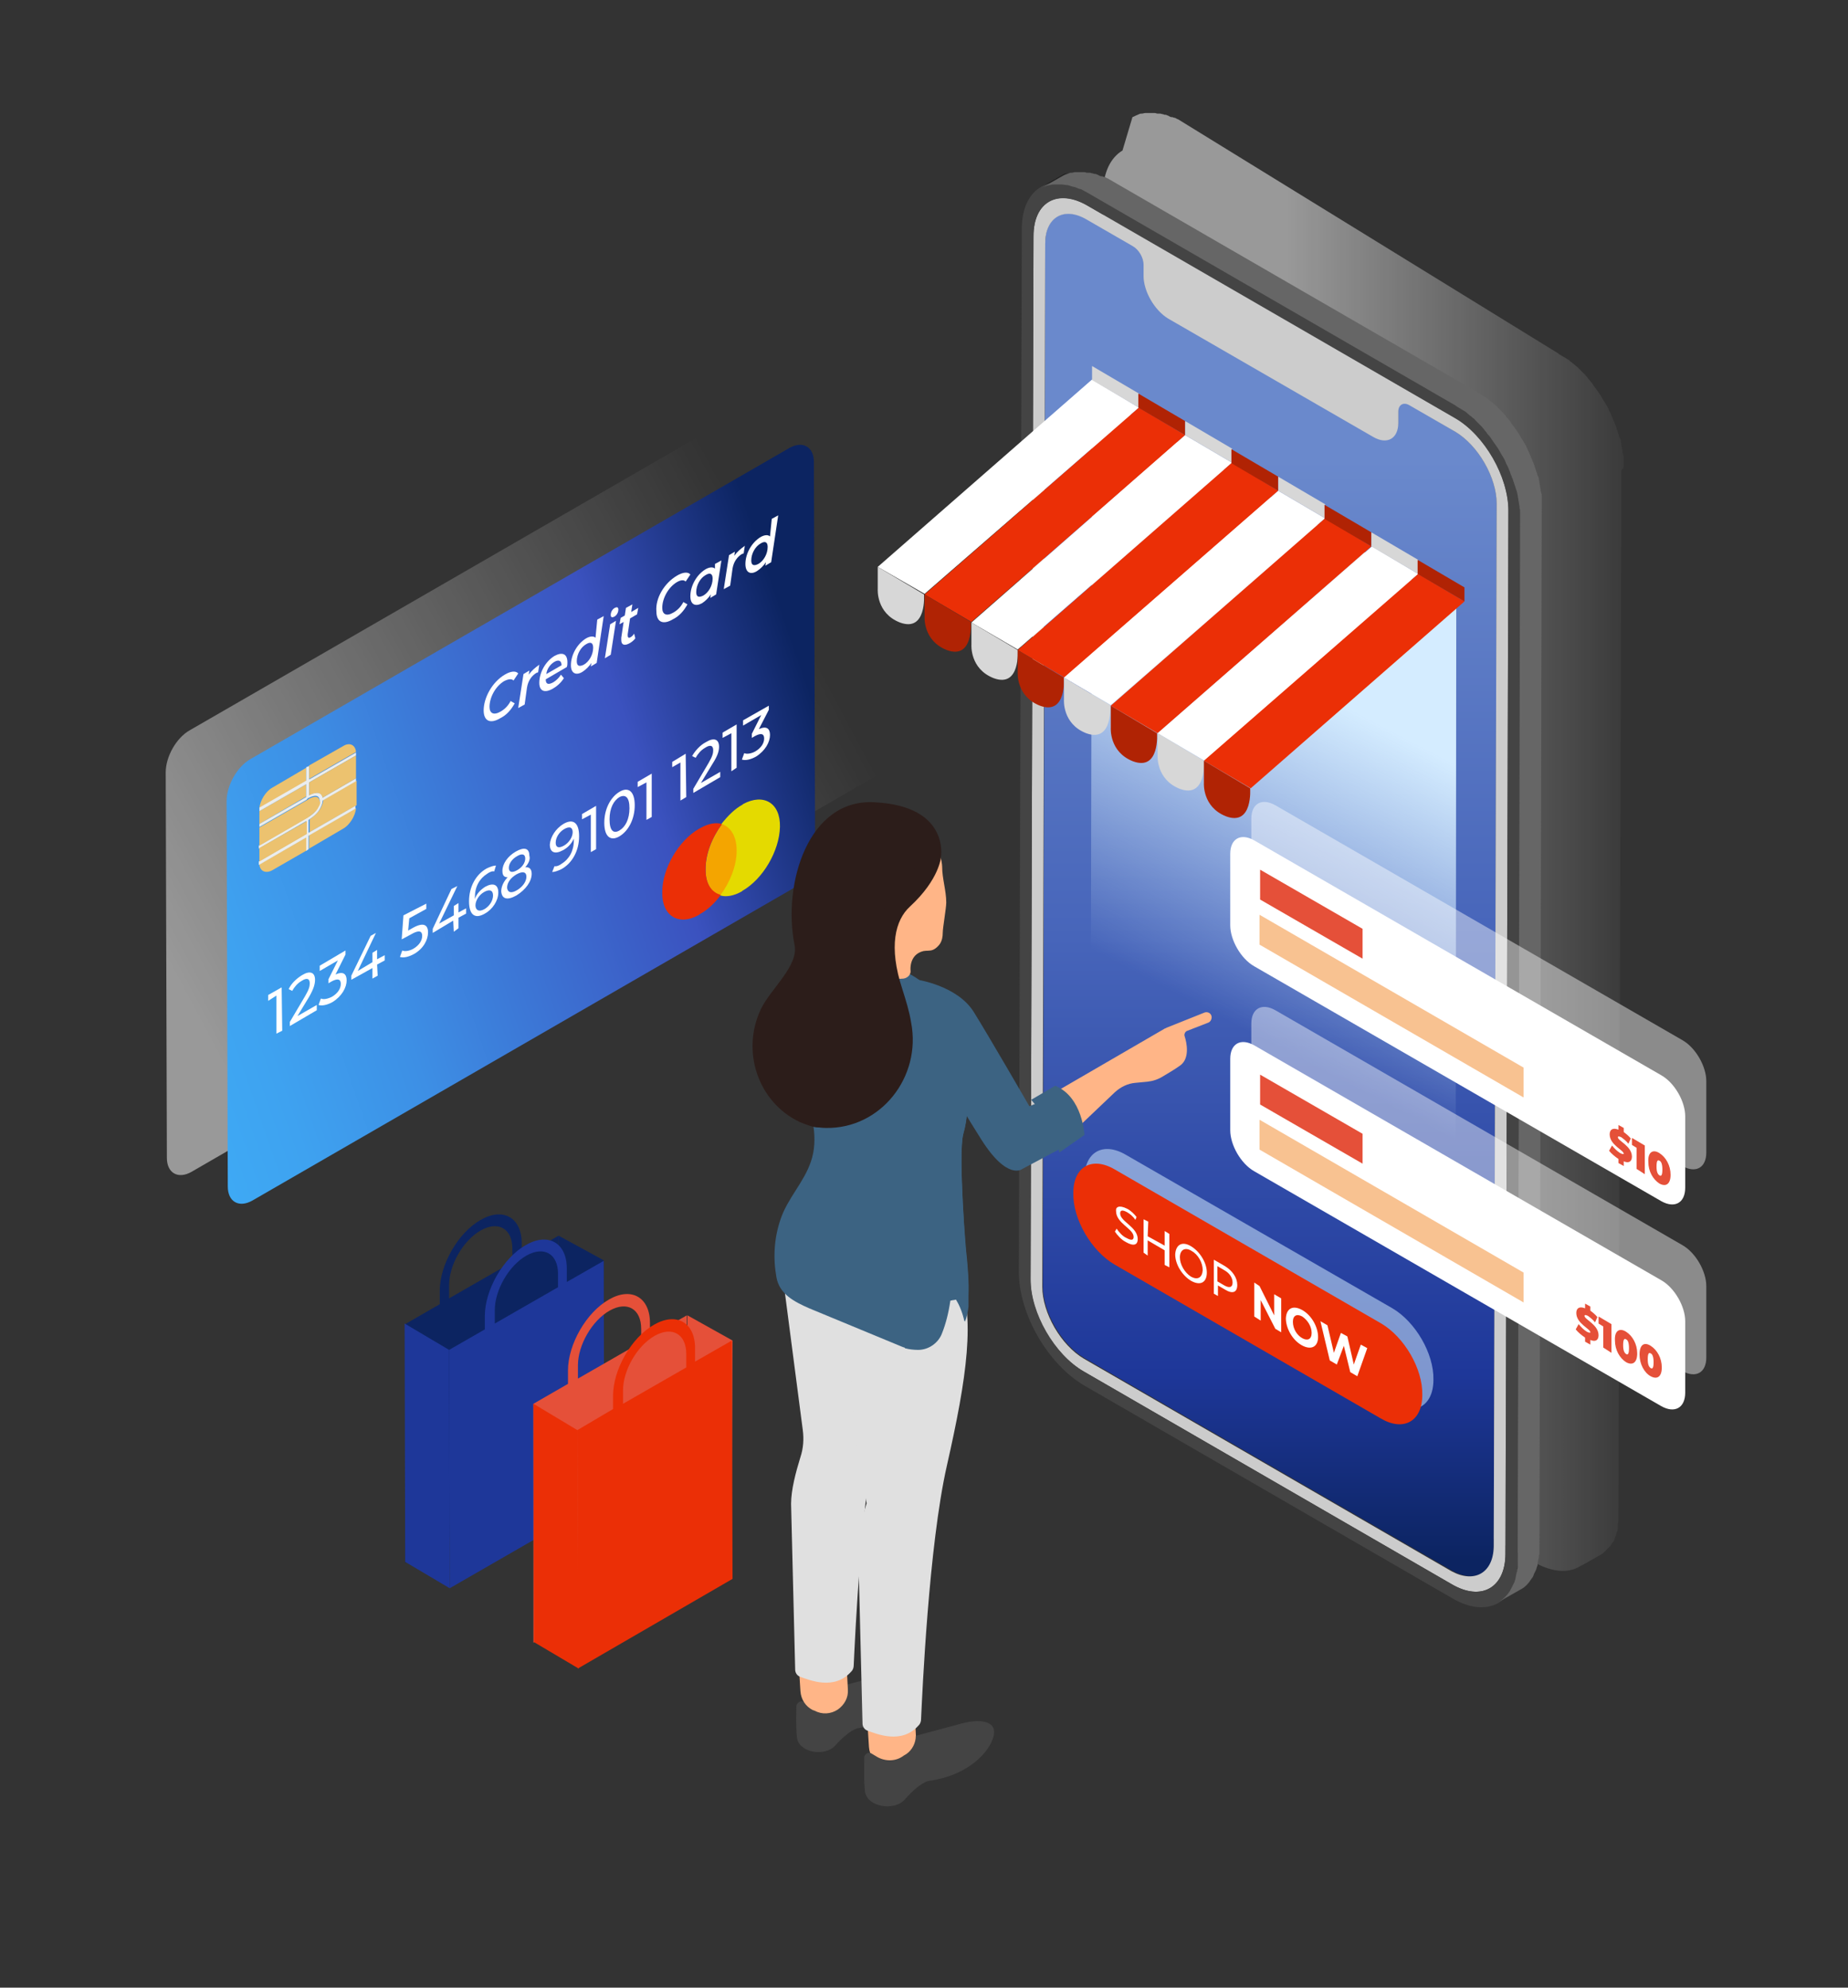 <?xml version="1.0" encoding="utf-8"?>
<!-- Generator: Adobe Illustrator 23.0.1, SVG Export Plug-In . SVG Version: 6.00 Build 0)  -->
<svg version="1.1" id="Calque_1" xmlns="http://www.w3.org/2000/svg" xmlns:xlink="http://www.w3.org/1999/xlink" x="0px" y="0px"
	 viewBox="0 0 315.6 339.4" style="enable-background:new 0 0 315.6 339.4;" xml:space="preserve">
<rect x="0" y="0" width="315.6" height="339.4" fill="#333333" stroke="none"/>
<style type="text/css">
	.st0{opacity:0.5;fill:url(#SVGID_1_);enable-background:new    ;}
	.st1{fill:url(#SVGID_2_);}
	.st2{fill:#FFFFFF;}
	.st3{fill:#F4A500;}
	.st4{fill:#ECC26F;}
	.st5{enable-background:new    ;}
	.st6{fill:#EBEDED;}
	.st7{fill:#EB2F06;}
	.st8{fill:#E4DA00;}
	.st9{fill:#0C2461;}
	.st10{fill:#1E3799;}
	.st11{fill:#E55039;}
	.st12{opacity:0.5;fill:url(#SVGID_3_);enable-background:new    ;}
	.st13{clip-path:url(#SVGID_5_);fill:#292929;}
	.st14{fill:#1B1B1B;}
	.st15{fill:url(#SVGID_6_);}
	.st16{fill:#CCCCCC;}
	.st17{fill:#444444;}
	.st18{fill:#666666;}
	.st19{fill:url(#SVGID_7_);}
	.st20{fill:#D7D7D7;}
	.st21{fill:#B02304;}
	.st22{opacity:0.43;}
	.st23{fill:#F8C291;}
	.st24{opacity:0.53;}
	.st25{fill:#D4ECFF;}
	.st26{fill:#FFB587;}
	.st27{fill:#E0E0E0;}
	.st28{fill:#3C6382;}
	.st29{fill:#2C1D1A;}
</style>
<g>
	<g>
		
			<linearGradient id="SVGID_1_" gradientUnits="userSpaceOnUse" x1="24.374" y1="48.138" x2="137.528" y2="-12.237" gradientTransform="matrix(1 0 0 1 0 116)">
			<stop  offset="2.448450e-02" style="stop-color:#FFFFFF"/>
			<stop  offset="0.981" style="stop-color:#FFFFFF;stop-opacity:0"/>
		</linearGradient>
		<path class="st0" d="M156.5,53.1L32.4,124.7c-2.3,1.3-4.1,4.5-4.1,7.2l0.2,65.8c0,2.6,1.9,3.7,4.2,2.4l123.8-71.6V53.1z"/>
		<g>
			
				<linearGradient id="SVGID_2_" gradientUnits="userSpaceOnUse" x1="-8.037" y1="58.204" x2="140.128" y2="7.19" gradientTransform="matrix(1 0 0 1 0 116)">
				<stop  offset="0" style="stop-color:#3EB2FA"/>
				<stop  offset="0.161" style="stop-color:#3EAEF7"/>
				<stop  offset="0.314" style="stop-color:#3EA2F0"/>
				<stop  offset="0.463" style="stop-color:#3D8FE5"/>
				<stop  offset="0.61" style="stop-color:#3C74D4"/>
				<stop  offset="0.799" style="stop-color:#3B52BF"/>
				<stop  offset="1" style="stop-color:#0C2461"/>
			</linearGradient>
			<path class="st1" d="M139,78.9c0-2.6-1.9-3.7-4.2-2.4l-92,53.1c-2.3,1.3-4.1,4.5-4.1,7.2l0.2,65.8c0,2.6,1.9,3.7,4.2,2.4l92-53.1
				c2.3-1.3,4.1-4.5,4.1-7.2L139,78.9z"/>
			<g>
				<g>
					<path class="st2" d="M102,105.8l1.1-0.6l-1.2,8l-1,0.6l0.1-0.6c-0.4,0.6-0.9,1.1-1.5,1.5c-1.1,0.7-2,0.3-2-1.1
						c0-1.8,1.1-3.7,2.6-4.6c0.7-0.4,1.3-0.4,1.6-0.1L102,105.8z M99.7,113.5c0.9-0.5,1.6-1.7,1.6-2.9c0-0.8-0.4-1.1-1.2-0.6
						c-0.9,0.5-1.6,1.7-1.6,2.9C98.5,113.7,98.9,113.9,99.7,113.5"/>
				</g>
				<g>
					<path class="st2" d="M96.2,140.7c1.7-1,2.7-0.2,2.7,2.1c0,2.5-1.2,4.6-3,5.6c-0.6,0.3-1.2,0.5-1.6,0.5l0.4-1
						c0.3,0.1,0.8-0.1,1.2-0.4c1.3-0.8,2.1-2.2,2.1-4v-0.3c-0.4,0.9-1.1,1.6-1.9,2c-1.3,0.7-2.2,0.4-2.2-1
						C94,142.9,94.9,141.5,96.2,140.7z M96.3,144.4c0.9-0.5,1.5-1.5,1.5-2.3s-0.5-1.1-1.5-0.5c-0.8,0.5-1.4,1.4-1.4,2.3
						C94.9,144.7,95.4,144.9,96.3,144.4"/>
				</g>
				<g>
					<polygon class="st2" points="101.8,137.6 101.8,145 100.9,145.5 100.9,139.1 99.4,139.9 99.4,139 					"/>
				</g>
				<g>
					<polygon class="st2" points="125.8,123.7 125.8,131.1 124.9,131.7 124.9,125.2 123.4,126 123.4,125.1 					"/>
				</g>
				<g>
					<path class="st2" d="M131.3,120.5v0.7l-1.7,3.3c1.3-0.6,1.9-0.1,1.9,1c0,1.2-0.8,2.7-2.4,3.7c-0.9,0.5-1.8,0.7-2.4,0.5l0.4-1.1
						c0.4,0.2,1.2,0.1,1.9-0.3c1-0.6,1.5-1.4,1.5-2.2s-0.5-1-1.6-0.4l-0.5,0.3v-0.7l1.6-3.2l-3.1,1.8V123L131.3,120.5z"/>
				</g>
				<g>
					<path class="st3" d="M123.3,140.7c1.6,0.4,2.6,2,2.6,4.5v0.1c0,2.5-1.1,5.3-2.8,7.6c-1.6-0.4-2.6-2-2.6-4.3c0-0.1,0-0.2,0-0.2
						C120.5,145.8,121.6,143,123.3,140.7z"/>
				</g>
				<g>
					<path class="st4" d="M52.3,131.1v2.3l-8,4.6c0.1-1.3,1.1-2.9,2.2-3.5L52.3,131.1z"/>
				</g>
				<g>
					<path class="st2" d="M86.2,115.2c1-0.6,1.9-0.7,2.3-0.2l-0.8,1.2c-0.3-0.3-0.8-0.3-1.6,0.1c-1.5,0.9-2.5,2.8-2.5,4.4
						c0,1.1,0.7,1.5,1.9,0.8c0.7-0.4,1.3-1,1.7-1.8l0.7,0.4c-0.6,1.1-1.4,2-2.4,2.5c-1.8,1.1-2.9,0.5-2.9-1.3
						C82.6,119.2,84,116.5,86.2,115.2z"/>
				</g>
				<g>
					<path class="st2" d="M92.1,113.5l-0.2,1.3c-0.1,0-0.2,0.1-0.3,0.1c-0.8,0.5-1.4,1.3-1.6,2.5l-0.4,2.9l-1.1,0.6l0.9-5.8l1-0.6
						l-0.1,0.7C90.8,114.5,91.4,114,92.1,113.5z"/>
				</g>
				<g>
					<path class="st2" d="M96.9,113.1c0,0.3,0,0.5-0.1,0.8l-3.6,2.1c0,0.8,0.4,1,1.3,0.5c0.5-0.3,1-0.8,1.3-1.3l0.5,0.6
						c-0.5,0.8-1.2,1.4-1.9,1.8c-1.4,0.8-2.3,0.4-2.3-1c0-1.8,1.1-3.7,2.6-4.6C96,111.3,96.9,111.6,96.9,113.1z M93.3,115.1l2.6-1.5
						c0-0.8-0.5-1-1.2-0.6S93.4,114.2,93.3,115.1"/>
				</g>
				<g>
					<path class="st2" d="M105,103.8c0.4-0.2,0.6-0.1,0.6,0.3c0,0.5-0.3,1-0.7,1.2c-0.4,0.2-0.6,0.1-0.6-0.3
						C104.3,104.5,104.6,104,105,103.8z"/>
				</g>
				<g>
					<polygon class="st2" points="103.3,112.4 104.2,106.6 105.2,106 104.3,111.8 					"/>
				</g>
				<g>
					<path class="st2" d="M108,103.2l-0.2,1.3l1.2-0.7l-0.2,1.1l-1.2,0.7l-0.4,2.7c0,0.1,0,0.2,0,0.2c0,0.4,0.2,0.5,0.5,0.3
						c0.2-0.1,0.4-0.3,0.6-0.6l0.2,0.8c-0.3,0.4-0.7,0.7-1.1,0.9c-0.8,0.4-1.3,0.2-1.3-0.6c0-0.1,0-0.3,0-0.4l0.4-2.7l-0.7,0.4
						l0.2-1.1l0.7-0.4l0.2-1.3L108,103.2z"/>
				</g>
				<g>
					<path class="st2" d="M115.6,98.3c1-0.6,1.9-0.7,2.3-0.2l-0.8,1.2c-0.3-0.3-0.8-0.3-1.5,0.1c-1.5,0.9-2.5,2.8-2.5,4.4
						c0,1.1,0.7,1.5,1.9,0.8c0.7-0.4,1.3-1,1.7-1.8l0.7,0.4c-0.6,1.1-1.4,2-2.4,2.5c-1.8,1.1-2.9,0.5-2.9-1.3
						C111.9,102.2,113.4,99.6,115.6,98.3z"/>
				</g>
				<g>
					<path class="st2" d="M122.1,96.3l1.1-0.6l-0.9,5.8l-1,0.6l0.1-0.6c-0.4,0.6-0.9,1.1-1.5,1.5c-1.1,0.6-2,0.3-2-1.2
						c0-1.8,1.1-3.7,2.6-4.6c0.7-0.4,1.3-0.4,1.6-0.1L122.1,96.3z M120.1,101.7c0.9-0.5,1.6-1.7,1.6-2.9c0-0.8-0.4-1.1-1.2-0.6
						c-0.9,0.5-1.6,1.7-1.6,2.9C118.9,101.9,119.3,102.1,120.1,101.7"/>
				</g>
				<g>
					<path class="st2" d="M131.8,88.6l1.1-0.6l-1.2,8l-1,0.6l0.1-0.6c-0.4,0.6-0.9,1.1-1.5,1.5c-1.1,0.7-2,0.3-2-1.2
						c0-1.8,1.1-3.7,2.6-4.6c0.7-0.4,1.3-0.4,1.6-0.1L131.8,88.6z M129.5,96.3c0.9-0.5,1.6-1.7,1.6-2.9c0-0.8-0.4-1.1-1.2-0.6
						c-0.9,0.5-1.6,1.7-1.6,2.9C128.3,96.5,128.7,96.7,129.5,96.3"/>
				</g>
				<g class="st5">
					<g>
						<path class="st2" d="M82.9,151.4c1.3-0.7,2.2-0.4,2.2,1s-1,2.9-2.3,3.6c-1.7,1-2.7,0.2-2.7-2.1c0-2.5,1.2-4.6,3-5.6
							c0.6-0.3,1.2-0.5,1.6-0.5l-0.3,1c-0.3-0.1-0.8,0.1-1.2,0.4c-1.3,0.8-2.1,2.2-2.1,4c0,0.1,0,0.2,0,0.3
							C81.4,152.6,82.1,151.9,82.9,151.4z M82.8,155.2c0.8-0.5,1.4-1.4,1.4-2.3c0-0.9-0.6-1.1-1.5-0.6s-1.5,1.5-1.5,2.3
							S81.8,155.8,82.8,155.2"/>
					</g>
					<g>
						<path class="st4" d="M52.8,144.9v-2.3l8-4.6c-0.1,1.3-1.1,2.9-2.2,3.5L52.8,144.9z"/>
					</g>
					<g>
						<path class="st4" d="M54.8,137.9c0.3-0.6,0.4-1,0.4-1.3l5.7-3.3v4.2l-8,4.6v-2.2C53.7,139.3,54.4,138.7,54.8,137.9z"/>
					</g>
					<g>
						<path class="st4" d="M44.3,147.6l8.1-4.7v2.3l-5.9,3.4C45.4,149.2,44.4,148.8,44.3,147.6z"/>
					</g>
					<g>
						<polygon class="st4" points="52.3,133.9 52.3,136 44.3,140.7 44.3,138.5 						"/>
					</g>
					<g>
						<path class="st6" d="M52.8,130.8v2.3l8-4.6v0.5l-8,4.6v2.2c0.8-0.5,2.1-0.8,2.3,0.4l5.7-3.3v0.5l-5.7,3.3
							c0,0.3-0.1,0.7-0.4,1.3c-0.4,0.8-1.1,1.4-2,2v2.2l8-4.6v0.5l-8,4.6v2.3l-0.4,0.3V143l-8.1,4.7v-0.3v-0.3l8.1-4.7v-2.2
							l-8.1,4.7v-0.5l8.3-4.8c0.9-0.5,1.5-1.1,1.8-1.8c0.3-0.6,0.3-1.1,0.3-1.1c-0.1-1.4-1.6-0.6-2-0.4c-0.1,0-0.1,0.1-0.1,0.1
							l-0.2,0.2l-8,4.6v-0.5l8-4.6v-2.2l-8,4.6v-0.3v-0.3l8-4.6V131L52.8,130.8z"/>
					</g>
					<g>
						<path class="st2" d="M89.7,148.1c0.7-0.1,1.1,0.3,1.1,1.1c0,1.3-1,2.7-2.6,3.7c-1.6,0.9-2.5,0.6-2.6-0.7
							c0-0.8,0.4-1.7,1.1-2.4c-0.6,0-0.9-0.3-0.9-1.1c0-1.2,0.9-2.5,2.3-3.3c1.4-0.8,2.3-0.6,2.3,0.7
							C90.6,146.7,90.3,147.4,89.7,148.1z M88.3,152c1-0.6,1.6-1.5,1.6-2.3s-0.6-1-1.7-0.4c-1,0.6-1.6,1.4-1.6,2.3
							C86.7,152.4,87.3,152.6,88.3,152 M88.3,146.2c-0.9,0.5-1.4,1.3-1.4,2s0.5,0.9,1.4,0.4s1.4-1.3,1.4-2
							C89.7,145.8,89.1,145.7,88.3,146.2"/>
					</g>
					<g>
						<path class="st4" d="M52.8,133.6l8-4.6v3.9l-5.7,3.3c-0.3-1.2-1.5-0.8-2.3-0.4V133.6z"/>
					</g>
					<g>
						<path class="st4" d="M58.6,127.4c1.1-0.7,2.1-0.2,2.2,1l-8,4.6v-2.3L58.6,127.4z"/>
					</g>
					<g>
						<polygon class="st4" points="52.4,140.2 52.4,142.4 44.3,147.1 44.3,144.8 						"/>
					</g>
					<g>
						<path class="st4" d="M54.4,137.8c-0.3,0.7-1,1.2-1.8,1.8l-8.3,4.8v-3.1l8-4.6l0.2-0.1c0,0,0.1,0,0.1-0.1c0.5-0.3,1.9-1,2,0.4
							C54.7,136.7,54.8,137.2,54.4,137.8z"/>
					</g>
				</g>
				<g>
					<polygon class="st2" points="48.1,168.6 48.2,176 47.2,176.5 47.2,170 45.8,170.9 45.8,169.9 					"/>
				</g>
				<g>
					<path class="st2" d="M51.6,166.5c1.3-0.8,2.2-0.5,2.2,0.8c0,0.7-0.2,1.5-1,2.9l-2,3.3l3.3-1.9v0.9l-4.6,2.7v-0.7l2.6-4.4
						c0.7-1.2,0.8-1.7,0.8-2.2c0-0.8-0.5-1-1.4-0.4c-0.7,0.4-1.2,1-1.6,1.7l-0.6-0.3C49.7,168,50.6,167.1,51.6,166.5z"/>
				</g>
				<g>
					<path class="st2" d="M59,162.3v0.7l-1.7,3.4c1.3-0.6,1.9-0.1,1.9,1c0,1.2-0.8,2.7-2.4,3.7c-0.9,0.5-1.8,0.7-2.4,0.5l0.4-1.1
						c0.4,0.2,1.1,0.1,1.9-0.3c1-0.6,1.5-1.4,1.5-2.2s-0.5-1-1.6-0.4l-0.5,0.3v-0.7l1.6-3.2l-3.1,1.8v-0.9L59,162.3z"/>
				</g>
				<g>
					<polygon class="st2" points="64.2,159.3 61.1,165.8 63.6,164.3 63.6,162.7 64.4,162.2 64.4,163.8 65.7,163.1 65.7,164 
						64.4,164.7 64.5,166.6 63.6,167.1 63.6,165.3 60,167.3 60,166.6 63.3,159.8 					"/>
				</g>
				<g>
					<path class="st2" d="M72.8,154.3v0.9l-2.9,1.6l-0.2,2.1l0.7-0.4c1.9-1.1,2.7-0.6,2.7,0.7s-0.8,2.8-2.4,3.7
						c-0.9,0.5-1.8,0.7-2.4,0.5l0.4-1.1c0.4,0.2,1.2,0.1,1.9-0.3c1-0.6,1.5-1.4,1.5-2.2s-0.5-1.1-2-0.2l-1.5,0.8l0.3-4.1L72.8,154.3
						z"/>
				</g>
				<g>
					<polygon class="st2" points="78.1,151.3 75,157.7 77.5,156.3 77.5,154.7 78.3,154.2 78.3,155.8 79.6,155.1 79.6,156 
						78.3,156.7 78.3,158.5 77.5,159.1 77.4,157.2 73.9,159.3 73.9,158.6 77.1,151.8 					"/>
				</g>
				<g>
					<path class="st2" d="M105.8,135.2c1.5-0.9,2.6-0.1,2.6,2.3c0,2.4-1.1,4.4-2.6,5.3c-1.5,0.9-2.6,0.1-2.6-2.3
						C103.2,138.1,104.3,136.1,105.8,135.2z M105.8,141.8c1-0.6,1.7-1.9,1.7-3.8c0-1.9-0.7-2.4-1.7-1.9c-1,0.6-1.7,1.9-1.7,3.8
						C104.1,141.9,104.8,142.4,105.8,141.8"/>
				</g>
				<g>
					<polygon class="st2" points="111.3,132.1 111.3,139.5 110.4,140 110.4,133.6 108.9,134.4 108.9,133.5 					"/>
				</g>
				<g>
					<polygon class="st2" points="117.1,128.7 117.2,136.1 116.2,136.7 116.2,130.2 114.8,131 114.8,130.1 					"/>
				</g>
				<g>
					<path class="st7" d="M119.4,141.5c0.1,0,0.1-0.1,0.2-0.1c1.4-0.8,2.7-1,3.7-0.7c-1.7,2.3-2.8,5-2.8,7.6c0,0.1,0,0.2,0,0.2
						c0,2.4,1,3.9,2.6,4.3c-1,1.4-2.3,2.6-3.6,3.3l-0.1,0.1c-3.5,2-6.4,0.2-6.3-3.9C113.1,148.3,115.9,143.5,119.4,141.5z"/>
				</g>
				<g>
					<path class="st8" d="M126.8,137.4l0.1-0.1c3.5-1.9,6.4-0.2,6.3,3.9c-0.1,4.1-2.9,8.9-6.4,10.9l-0.1,0.1c-1.4,0.8-2.7,1-3.7,0.7
						c1.7-2.3,2.8-5.1,2.8-7.6v-0.1c0-2.4-1-4-2.6-4.5C124.3,139.3,125.5,138.1,126.8,137.4z"/>
				</g>
				<g>
					<path class="st2" d="M120.6,126.7c1.3-0.8,2.2-0.5,2.2,0.8c0,0.7-0.2,1.5-1.1,2.9l-2,3.3l3.3-1.9v0.9l-4.6,2.7v-0.7l2.6-4.4
						c0.7-1.2,0.8-1.7,0.8-2.2c0-0.8-0.5-1-1.4-0.4c-0.7,0.4-1.2,1-1.6,1.7l-0.6-0.3C118.7,128.2,119.6,127.2,120.6,126.7z"/>
				</g>
				<g>
					<path class="st2" d="M127.2,93.2l-0.2,1.3c-0.1,0-0.2,0.1-0.3,0.1c-0.8,0.5-1.4,1.3-1.6,2.5l-0.4,2.9l-1.1,0.6l0.9-5.8l1-0.6
						l-0.1,0.7C125.9,94.2,126.5,93.7,127.2,93.2z"/>
				</g>
			</g>
		</g>
	</g>
	<g>
		<g>
			<path class="st9" d="M69.5,266.7l26-15L95.4,211l-6.3,3.6v-2.3c0-4.4-3.2-6.2-7-4c-3.9,2.2-7,7.7-7,12.1v2.3l-5.9,3.4v40.8
				C69.5,266.6,69.5,266.7,69.5,266.7z M76.7,219.4c0-3.4,2.4-7.6,5.4-9.3s5.4-0.3,5.4,3.1v2.3l-10.8,6.2V219.4z"/>
			<g>
				<g>
					<polygon class="st10" points="69.1,226 69.2,266.7 76.8,271.2 76.7,230.5 					"/>
				</g>
			</g>
			<g>
				<g>
					<polygon class="st9" points="95.4,211 95.3,251.7 103,256 103.1,215.2 					"/>
				</g>
			</g>
			<path class="st10" d="M76.7,230.5l0.1,40.7l26.4-15.2l-0.1-40.7l-6.3,3.6v-2.3c0-4.4-3.2-6.2-7-4c-3.9,2.2-7,7.7-7,12.1v2.3
				L76.7,230.5z M84.5,223.7c0-3.4,2.4-7.6,5.4-9.3s5.4-0.3,5.4,3.1v2.3L84.5,226V223.7z"/>
		</g>
		<g>
			<path class="st11" d="M91.4,280.3l26-15l-0.1-40.7l-6.3,3.6v-2.3c0-4.4-3.2-6.2-7-4c-3.9,2.2-7,7.7-7,12.1v2.3l-5.9,3.4v40.8
				C91.4,280.3,91.4,280.3,91.4,280.3z M98.7,233.1c0-3.4,2.4-7.6,5.4-9.3s5.4-0.3,5.4,3.1v2.3l-10.8,6.2V233.1z"/>
			<g>
				<g>
					<polygon class="st7" points="91.1,239.7 91.2,280.4 98.8,284.9 98.6,244.2 					"/>
				</g>
			</g>
			<g>
				<g>
					<polygon class="st11" points="117.4,224.6 117.2,265.4 124.9,269.7 125.1,228.9 					"/>
				</g>
			</g>
			<path class="st7" d="M98.6,244.2l0.1,40.7l26.4-15.3l-0.1-40.7l-6.3,3.6v-2.3c0-4.4-3.2-6.2-7-4c-3.9,2.2-7,7.7-7,12.1v2.3
				L98.6,244.2z M106.4,237.4c0-3.4,2.4-7.6,5.4-9.3s5.4-0.3,5.4,3.1v2.3l-10.8,6.2V237.4z"/>
		</g>
	</g>
	<g>
		
			<linearGradient id="SVGID_3_" gradientUnits="userSpaceOnUse" x1="217.945" y1="27.836" x2="283.239" y2="27.836" gradientTransform="matrix(1 0 0 1 0 116)">
			<stop  offset="2.448450e-02" style="stop-color:#FFFFFF"/>
			<stop  offset="0.981" style="stop-color:#FFFFFF;stop-opacity:0"/>
		</linearGradient>
		<path class="st12" d="M277.3,79.7L277.3,79.7c0-0.2,0-0.4,0-0.5c0-0.2,0-0.4,0-0.5c0-0.2,0-0.4,0-0.5c0-0.2,0-0.4-0.1-0.5
			c0-0.2-0.1-0.4-0.1-0.6s-0.1-0.4-0.1-0.6s-0.1-0.4-0.1-0.6s-0.1-0.4-0.1-0.6s-0.1-0.4-0.2-0.6c-0.1-0.2-0.1-0.4-0.2-0.6
			s-0.1-0.4-0.2-0.6c-0.1-0.2-0.1-0.4-0.2-0.6s-0.1-0.4-0.2-0.5c-0.1-0.2-0.1-0.4-0.2-0.5c-0.1-0.2-0.2-0.4-0.2-0.5
			c-0.1-0.2-0.2-0.4-0.2-0.5c-0.1-0.2-0.2-0.4-0.3-0.6s-0.2-0.4-0.3-0.7c-0.2-0.3-0.4-0.7-0.6-1c-0.3-0.4-0.5-0.9-0.8-1.3
			c-0.2-0.3-0.5-0.7-0.7-1c-0.2-0.2-0.3-0.4-0.5-0.7c-0.1-0.2-0.3-0.4-0.4-0.5c-0.1-0.2-0.3-0.3-0.4-0.5s-0.3-0.3-0.4-0.5
			c-0.2-0.2-0.3-0.3-0.5-0.5c-0.2-0.2-0.3-0.3-0.5-0.5c-0.2-0.2-0.3-0.3-0.5-0.5c-0.2-0.1-0.3-0.3-0.5-0.4c-0.2-0.1-0.3-0.3-0.5-0.4
			c-0.2-0.1-0.3-0.3-0.5-0.4c-0.2-0.1-0.3-0.2-0.5-0.3c-0.2-0.1-0.3-0.2-0.5-0.3c-0.2-0.1-0.3-0.2-0.5-0.3c0,0-0.1,0-0.1-0.1
			l-64.8-39.9c-0.1-0.1-0.2-0.1-0.4-0.2s-0.3-0.2-0.5-0.2c-0.1,0-0.2-0.1-0.3-0.1c0,0,0,0-0.1,0H200c-0.2-0.1-0.3-0.1-0.4-0.2
			c-0.2-0.1-0.3-0.1-0.5-0.2H199c0,0,0,0-0.1,0s-0.2-0.1-0.3-0.1c-0.2,0-0.3-0.1-0.5-0.1c-0.1,0-0.1,0-0.2,0h-0.1h-0.1
			c-0.2,0-0.3-0.1-0.5-0.1l0,0l0,0l0,0c-0.1,0-0.2,0-0.3,0h-0.1h-0.1c-0.2,0-0.4,0-0.5,0s-0.2,0-0.2,0c-0.1,0-0.1,0-0.2,0
			c-0.1,0-0.1,0-0.2,0c-0.2,0-0.4,0.1-0.6,0.1l0,0h-0.1c-0.2,0-0.4,0.1-0.6,0.2c-0.3,0.1-0.6,0.3-0.9,0.4l-1.7,5.7l0,0
			c-2,1.2-3.3,3.7-3.3,7.2L187.9,211c0,7.1,5,15.8,11.2,19.4l62.8,36.3c3.3,1.9,6.3,2,8.3,0.5c-0.1,0.1-0.2,0.2-0.4,0.3l3.7-2.1
			c0.2-0.1,0.4-0.3,0.6-0.5c0.1,0,0.1-0.1,0.2-0.2s0.3-0.3,0.4-0.4s0.1-0.1,0.2-0.2c0.2-0.2,0.3-0.4,0.4-0.6c0,0,0-0.1,0.1-0.1l0,0
			c0.2-0.2,0.3-0.5,0.4-0.8l0,0v-0.1c0.1-0.2,0.2-0.3,0.2-0.5c0-0.1,0.1-0.2,0.1-0.3c0-0.1,0-0.1,0.1-0.2c0-0.1,0-0.1,0-0.1
			c0.1-0.2,0.1-0.4,0.1-0.6c0-0.1,0-0.1,0-0.2v-0.1c0-0.1,0-0.1,0-0.2c0-0.2,0.1-0.4,0.1-0.5s0-0.2,0-0.3v-0.1v-0.1
			c0-0.2,0-0.3,0-0.5c0-0.1,0-0.4,0-0.5l0,0l0,0l0,0l0.5-178l0,0C277.3,79.9,277.3,79.8,277.3,79.7L277.3,79.7z M264.6,265.1
			C264.6,265.1,264.7,265.1,264.6,265.1L264.6,265.1C264.7,265.1,264.6,265.1,264.6,265.1z M267,262.2L267,262.2L267,262.2
			L267,262.2z M267,265.2L267,265.2L267,265.2L267,265.2z M268.6,260.1c0,0,0,0.1-0.1,0.1C268.6,260.2,268.6,260.2,268.6,260.1
			L268.6,260.1z"/>
		<g>
			<g>
				<g class="st5">
					<g class="st5">
						<g>
							<g>
								<defs>
									<path id="SVGID_4_" d="M259.5,271.5l-3.7,2.1c2-1.2,3.3-3.7,3.3-7.2l3.7-2.1C262.8,267.9,261.6,270.4,259.5,271.5z"/>
								</defs>
								<clipPath id="SVGID_5_">
									<use xlink:href="#SVGID_4_"  style="overflow:visible;"/>
								</clipPath>
								<path class="st13" d="M259.2,266.5l3.7-2.1l0,0L259.2,266.5L259.2,266.5"/>
							</g>
						</g>
					</g>
					<path class="st14" d="M177.7,32l3.7-2.1c0.3-0.2,0.6-0.3,0.9-0.4l-3.7,2.1C178.3,31.7,178,31.8,177.7,32"/>
					<g>
						
							<linearGradient id="SVGID_6_" gradientUnits="userSpaceOnUse" x1="216.884" y1="-37.697" x2="216.884" y2="158.97" gradientTransform="matrix(1 0 0 1 0 116)">
							<stop  offset="0" style="stop-color:#6A89CC"/>
							<stop  offset="0.416" style="stop-color:#4765BA"/>
							<stop  offset="0.795" style="stop-color:#1E3799"/>
							<stop  offset="0.957" style="stop-color:#0C2461"/>
						</linearGradient>
						<path class="st15" d="M248.5,73.7c3.9,2.3,7.1,7.8,7.1,12.3l-0.5,178.1c0,4.5-3.2,6.3-7.1,4.1l-62.8-36.3
							c-3.9-2.3-7.1-7.8-7.1-12.3l0.4-178.1c0-4.5,3.2-6.3,7.1-4.1l7.8,4.5c1,0.6,1.9,2,1.9,3.2V47c0,2.7,1.9,6,4.2,7.3l35,20.2
							c2.3,1.4,4.2,0.3,4.3-2.4v-1.9c0-1.2,0.8-1.7,1.9-1.1L248.5,73.7z"/>
					</g>
					<g>
						<path class="st16" d="M248.5,71.4c5.1,2.9,9.1,10,9.1,15.8l-0.5,178.1c0,5.8-4.1,8.2-9.2,5.2l-62.8-36.3
							c-5.1-2.9-9.2-10-9.1-15.8l0.5-178.1c0-5.8,4.1-8.2,9.2-5.2L248.5,71.4z M255.1,264.1L255.6,86c0-4.5-3.2-10-7.1-12.3
							l-7.8-4.5c-1-0.6-1.9-0.1-1.9,1.1v1.9c0,2.7-1.9,3.8-4.3,2.4l-35-20.2c-2.3-1.4-4.2-4.6-4.2-7.3v-1.9c0-1.2-0.8-2.6-1.9-3.2
							l-7.8-4.5c-3.9-2.3-7.1-0.4-7.1,4.1L178,219.7c0,4.5,3.2,10,7.1,12.3l62.8,36.3C251.8,270.4,255,268.6,255.1,264.1"/>
					</g>
					<g>
						<path class="st17" d="M248.5,69c6.2,3.6,11.2,12.2,11.2,19.4l-0.5,178.1c0,7.1-5.1,10-11.2,6.4l-62.8-36.3
							C179,233,174,224.4,174,217.2l0.5-178.1c0-7.1,5.1-10,11.2-6.4L248.5,69z M257.1,265.3l0.5-178.1c0-5.8-4.1-12.9-9.1-15.8
							l-62.8-36.3c-5.1-2.9-9.2-0.6-9.2,5.2L176,218.4c0,5.8,4.1,12.9,9.1,15.8l62.8,36.3C253,273.5,257.1,271.1,257.1,265.3"/>
					</g>
					<path class="st18" d="M263.3,86.2L263.3,86.2c0-0.2,0-0.4,0-0.5c0-0.2,0-0.4,0-0.5c0-0.2,0-0.4,0-0.5c0-0.2,0-0.4-0.1-0.5
						c0-0.2-0.1-0.4-0.1-0.6S263,83.2,263,83s-0.1-0.4-0.1-0.6s-0.1-0.4-0.1-0.6s-0.1-0.4-0.2-0.6c-0.1-0.2-0.1-0.4-0.2-0.6
						s-0.1-0.4-0.2-0.6c-0.1-0.2-0.1-0.4-0.2-0.6s-0.1-0.4-0.2-0.5c-0.1-0.2-0.1-0.4-0.2-0.5c-0.1-0.2-0.2-0.4-0.2-0.5
						c-0.1-0.2-0.2-0.4-0.2-0.5c-0.1-0.2-0.2-0.4-0.3-0.6s-0.2-0.4-0.3-0.7c-0.2-0.3-0.4-0.7-0.6-1c-0.3-0.4-0.5-0.9-0.8-1.3
						c-0.2-0.3-0.5-0.7-0.7-1c-0.2-0.2-0.3-0.4-0.5-0.7c-0.1-0.2-0.3-0.4-0.4-0.5c-0.1-0.2-0.3-0.3-0.4-0.5s-0.3-0.3-0.4-0.5
						c-0.2-0.2-0.3-0.3-0.5-0.5c-0.2-0.2-0.3-0.3-0.5-0.5s-0.3-0.3-0.5-0.5c-0.2-0.1-0.3-0.3-0.5-0.4s-0.3-0.3-0.5-0.4
						s-0.3-0.3-0.5-0.4s-0.3-0.2-0.5-0.3c-0.2-0.1-0.3-0.2-0.5-0.3c-0.2-0.1-0.3-0.2-0.5-0.3c0,0-0.1,0-0.1-0.1l-62.8-36.3
						c-0.1-0.1-0.2-0.1-0.4-0.2c-0.2-0.1-0.3-0.2-0.5-0.2c-0.1,0-0.2-0.1-0.3-0.1c0,0,0,0-0.1,0H188c-0.2-0.1-0.3-0.1-0.4-0.2
						c-0.2-0.1-0.3-0.1-0.5-0.2H187c0,0,0,0-0.1,0s-0.2-0.1-0.3-0.1c-0.2,0-0.3-0.1-0.5-0.1c-0.1,0-0.1,0-0.2,0h-0.1h-0.1
						c-0.2,0-0.3-0.1-0.5-0.1l0,0l0,0l0,0c-0.1,0-0.2,0-0.3,0h-0.1h-0.1c-0.2,0-0.4,0-0.5,0s-0.2,0-0.2,0c-0.1,0-0.1,0-0.2,0
						c-0.1,0-0.1,0-0.2,0c-0.2,0-0.4,0.1-0.6,0.1l0,0h-0.1c-0.2,0-0.4,0.1-0.6,0.2l0,0c-0.3,0.1-0.6,0.2-0.9,0.4l-3.7,2.1
						c0.5-0.3,1-0.5,1.5-0.6h0.1c0.3-0.1,0.6-0.1,0.8-0.1c0.1,0,0.1,0,0.2,0c0.3,0,0.6,0,0.9,0h0.1c0.3,0,0.6,0.1,0.9,0.1h0.1
						c0.3,0.1,0.7,0.2,1,0.3c0,0,0,0,0.1,0c0.4,0.1,0.7,0.3,1.1,0.4c0,0,0,0,0.1,0c0.4,0.2,0.7,0.4,1.1,0.6l62.8,36.3
						c0,0,0.1,0,0.1,0.1c0.2,0.1,0.3,0.2,0.5,0.3c0.2,0.1,0.3,0.2,0.5,0.3c0.2,0.1,0.3,0.2,0.5,0.3c0.2,0.1,0.3,0.2,0.5,0.4
						c0.2,0.1,0.3,0.3,0.5,0.4s0.3,0.3,0.5,0.4s0.3,0.3,0.5,0.5s0.3,0.3,0.5,0.5s0.3,0.3,0.5,0.5c0.1,0.2,0.3,0.3,0.4,0.5l0,0
						c0.1,0.2,0.3,0.3,0.4,0.5c0.1,0.2,0.3,0.4,0.4,0.5c0.2,0.2,0.3,0.4,0.5,0.7c0.2,0.3,0.5,0.7,0.7,1c0.3,0.4,0.6,0.9,0.8,1.3
						c0.2,0.3,0.4,0.7,0.6,1c0.1,0.2,0.2,0.4,0.3,0.7c0.1,0.2,0.2,0.4,0.3,0.6s0.2,0.4,0.2,0.5c0.1,0.2,0.2,0.4,0.2,0.5
						c0.1,0.2,0.1,0.4,0.2,0.5c0.1,0.2,0.1,0.4,0.2,0.5c0.1,0.2,0.1,0.4,0.2,0.6s0.1,0.4,0.2,0.6c0.1,0.2,0.1,0.4,0.2,0.6
						s0.1,0.4,0.2,0.6c0,0.2,0.1,0.4,0.1,0.6s0.1,0.4,0.1,0.6s0.1,0.4,0.1,0.6s0.1,0.4,0.1,0.6s0,0.4,0.1,0.5c0,0.2,0,0.4,0,0.5
						c0,0.2,0,0.4,0,0.5s0,0.4,0,0.6l-0.4,177.6l0,0c0,0.2,0,0.6,0,0.8c0,0.2,0,0.4,0,0.5c0,0.2,0,0.4-0.1,0.5c0,0.2,0,0.4-0.1,0.5
						c0,0.2-0.1,0.4-0.1,0.5c0,0.2-0.1,0.4-0.1,0.6c-0.1,0.2-0.1,0.4-0.2,0.6c-0.1,0.2-0.2,0.4-0.3,0.6c-0.1,0.3-0.3,0.5-0.4,0.8
						c-0.5,0.8-1.2,1.5-1.9,1.9l3.7-2.1c0.8-0.4,1.4-1.1,1.9-1.9c0.2-0.2,0.3-0.5,0.4-0.8c0.1-0.2,0.2-0.4,0.3-0.6s0.1-0.4,0.2-0.6
						s0.1-0.4,0.1-0.6s0.1-0.4,0.1-0.5c0-0.2,0.1-0.4,0.1-0.5c0-0.2,0-0.4,0.1-0.5c0-0.2,0-0.3,0-0.5c0-0.1,0-0.4,0-0.6l0,0
						L263.3,86.2L263.3,86.2C263.3,86.4,263.3,86.3,263.3,86.2L263.3,86.2z"/>
				</g>
			</g>
			<g>
				
					<linearGradient id="SVGID_7_" gradientUnits="userSpaceOnUse" x1="237.59" y1="-19.674" x2="199.497" y2="52.916" gradientTransform="matrix(1 0 0 1 0 116)">
					<stop  offset="0.307" style="stop-color:#D4ECFF"/>
					<stop  offset="1" style="stop-color:#D4ECFF;stop-opacity:0"/>
				</linearGradient>
				<polygon class="st19" points="186.5,67 186.3,165.2 248.6,201.8 248.7,103.5 				"/>
				<g>
					<g>
						<g>
							<polygon class="st2" points="186.5,64.8 149.9,96.8 157.9,101.4 194.5,69.6 							"/>
							<path class="st20" d="M149.9,96.8v3.8c0,0-0.3,4.1,3.8,5.7c4.6,1.7,4.1-4.8,4.1-4.8L149.9,96.8z"/>
							<path class="st20" d="M194.5,69.6l-8-4.7v-2.4l8,4.7C194.5,67.1,194.5,69.6,194.5,69.6z"/>
						</g>
						<g>
							<polygon class="st7" points="194.5,69.6 157.9,101.5 165.9,106.2 202.4,74.3 							"/>
							<path class="st21" d="M157.9,101.5v3.8c0,0-0.3,4.1,3.8,5.7c4.6,1.7,4.1-4.8,4.1-4.8L157.9,101.5z"/>
							<path class="st21" d="M202.4,74.3l-8-4.7v-2.4l8,4.7V74.3z"/>
						</g>
					</g>
					<g>
						<g>
							<polygon class="st2" points="202.4,74.3 165.9,106.3 173.8,110.9 210.4,79 							"/>
							<path class="st20" d="M165.9,106.3v3.8c0,0-0.3,4.1,3.8,5.7c4.6,1.7,4.1-4.8,4.1-4.8L165.9,106.3z"/>
							<path class="st20" d="M210.4,79l-8-4.7v-2.4l8,4.7V79z"/>
						</g>
						<g>
							<polygon class="st7" points="210.4,79 173.8,111 181.8,115.7 218.3,83.8 							"/>
							<path class="st21" d="M173.8,111v3.8c0,0-0.3,4.1,3.8,5.7c4.6,1.7,4.1-4.8,4.1-4.8L173.8,111z"/>
							<path class="st21" d="M218.3,83.8l-8-4.7v-2.4l8,4.7C218.3,81.3,218.3,83.8,218.3,83.8z"/>
						</g>
					</g>
					<g>
						<g>
							<polygon class="st2" points="218.3,83.8 181.7,115.7 189.7,120.4 226.3,88.5 							"/>
							<path class="st20" d="M181.7,115.7v3.8c0,0-0.3,4.1,3.8,5.7c4.6,1.7,4.1-4.8,4.1-4.8L181.7,115.7z"/>
							<path class="st20" d="M226.3,88.5l-8-4.7v-2.4l8,4.7V88.5z"/>
						</g>
						<g>
							<polygon class="st7" points="226.3,88.5 189.7,120.5 197.7,125.2 234.2,93.3 							"/>
							<path class="st21" d="M189.7,120.5v3.8c0,0-0.3,4.1,3.8,5.7c4.6,1.7,4.1-4.8,4.1-4.8L189.7,120.5z"/>
							<path class="st21" d="M234.2,93.3l-8-4.7v-2.4l8,4.7C234.2,90.8,234.2,93.3,234.2,93.3z"/>
						</g>
					</g>
					<g>
						<g>
							<polygon class="st2" points="234.3,93.3 197.7,125.2 205.7,129.9 242.2,98 							"/>
							<path class="st20" d="M197.7,125.2v3.8c0,0-0.3,4.1,3.8,5.7c4.6,1.7,4.1-4.8,4.1-4.8L197.7,125.2z"/>
							<path class="st20" d="M242.2,98l-8-4.7v-2.4l8,4.7C242.2,95.5,242.2,98,242.2,98z"/>
						</g>
						<g>
							<polygon class="st7" points="242.2,98 205.6,129.9 213.6,134.6 250.1,102.7 							"/>
							<path class="st21" d="M205.6,129.9v3.8c0,0-0.3,4.1,3.8,5.7c4.6,1.7,4.1-4.8,4.1-4.8L205.6,129.9z"/>
							<path class="st21" d="M250.1,102.7l-8-4.7v-2.4l8,4.7C250.1,100.3,250.1,102.7,250.1,102.7z"/>
						</g>
					</g>
				</g>
			</g>
		</g>
	</g>
	<g>
		<g class="st22">
			<path class="st2" d="M287.3,177.6c2.3,1.3,4.1,4.5,4.1,7v12.2c0,2.6-1.8,3.6-4.1,2.3L217.8,159c-2.3-1.3-4.1-4.5-4.1-7v-12.2
				c0-2.6,1.8-3.6,4.1-2.3L287.3,177.6z"/>
		</g>
		<g>
			<g>
				<path class="st2" d="M283.7,183.6c2.3,1.3,4.1,4.5,4.1,7v12.2c0,2.6-1.8,3.6-4.1,2.3L214.2,165c-2.3-1.3-4.1-4.5-4.1-7v-12.2
					c0-2.6,1.8-3.6,4.1-2.3L283.7,183.6z"/>
			</g>
			<g>
				<g>
					<g>
						<path class="st11" d="M277.3,192.6v0.7c0.4,0.3,0.9,0.7,1.2,1.1l-0.4,0.9c-0.4-0.5-0.8-0.8-1.2-1.1c-0.4-0.2-0.6-0.2-0.6,0
							c0,0.6,2.4,1.5,2.4,3.3c0,0.8-0.5,1.2-1.4,0.8v0.8l-0.9-0.5v-0.7c-0.6-0.4-1.2-0.9-1.6-1.4l0.5-0.9c0.4,0.5,0.9,1,1.4,1.3
							c0.4,0.2,0.6,0.2,0.6,0.1c0-0.6-2.4-1.5-2.4-3.3c0-0.8,0.5-1.2,1.5-0.8v-0.8L277.3,192.6z"/>
					</g>
					<g>
						<polygon class="st11" points="280.9,195.6 280.9,200.5 279.5,199.6 279.5,196 278.7,195.5 278.7,194.3 						"/>
					</g>
					<g>
						<path class="st11" d="M283.4,196.9c1.1,0.7,1.9,2.1,1.9,3.7c0,1.6-0.8,2.1-1.9,1.5c-1.1-0.7-1.9-2.1-1.9-3.7
							C281.4,196.7,282.3,196.2,283.4,196.9z M283.4,200.7c0.3,0.2,0.5,0,0.5-1c0-0.9-0.2-1.4-0.5-1.5c-0.3-0.2-0.5,0-0.5,1
							C282.9,200.1,283.1,200.5,283.4,200.7"/>
					</g>
				</g>
				<g>
					<polygon class="st23" points="260.2,182.3 260.2,187.4 215.1,161.3 215.1,156.2 					"/>
				</g>
				<g>
					<polygon class="st11" points="232.7,158.6 215.2,148.5 215.2,153.6 232.7,163.7 					"/>
				</g>
			</g>
		</g>
	</g>
	<g>
		<g>
			<g class="st22">
				<path class="st2" d="M287.3,212.6c2.3,1.3,4.1,4.5,4.1,7v12.2c0,2.6-1.8,3.6-4.1,2.3L217.8,194c-2.3-1.3-4.1-4.5-4.1-7v-12.2
					c0-2.6,1.8-3.6,4.1-2.3L287.3,212.6z"/>
			</g>
			<g>
				<g>
					<path class="st2" d="M283.7,218.6c2.3,1.3,4.1,4.5,4.1,7v12.2c0,2.6-1.8,3.6-4.1,2.3L214.2,200c-2.3-1.3-4.1-4.5-4.1-7v-12.2
						c0-2.6,1.8-3.6,4.1-2.3L283.7,218.6z"/>
				</g>
				<g>
					<g>
						<path class="st11" d="M271.6,223.1v0.7c0.4,0.3,0.9,0.7,1.2,1.1l-0.4,0.9c-0.4-0.5-0.8-0.8-1.2-1.1c-0.4-0.2-0.6-0.2-0.6,0
							c0,0.6,2.4,1.5,2.4,3.3c0,0.8-0.5,1.2-1.4,0.8v0.8l-0.9-0.5v-0.7c-0.6-0.4-1.2-0.9-1.6-1.4l0.5-0.9c0.4,0.5,0.9,1,1.4,1.3
							c0.4,0.2,0.6,0.2,0.6,0.1c0-0.6-2.4-1.5-2.4-3.3c0-0.8,0.5-1.2,1.5-0.8v-0.8L271.6,223.1z"/>
					</g>
					<g>
						<polygon class="st11" points="275.2,226.1 275.2,231 273.8,230.1 273.8,226.5 273,226 273,224.8 						"/>
					</g>
					<g>
						<path class="st11" d="M277.7,227.4c1.1,0.7,1.9,2.1,1.9,3.7c0,1.6-0.8,2.1-1.9,1.5c-1.1-0.7-1.9-2.1-1.9-3.7
							C275.7,227.2,276.6,226.7,277.7,227.4z M277.7,231.2c0.3,0.2,0.5,0,0.5-1c0-0.9-0.2-1.4-0.5-1.5c-0.3-0.2-0.5,0-0.5,1
							C277.2,230.6,277.4,231,277.7,231.2"/>
					</g>
					<g>
						<path class="st11" d="M281.9,229.8c1.1,0.7,1.9,2.1,1.9,3.7c0,1.6-0.8,2.1-1.9,1.5s-1.9-2.1-1.9-3.7
							C280,229.6,280.8,229.1,281.9,229.8z M281.9,233.6c0.3,0.2,0.5,0,0.5-1c0-0.9-0.2-1.4-0.5-1.5c-0.3-0.2-0.5,0-0.5,1
							C281.4,233,281.6,233.4,281.9,233.6"/>
					</g>
					<g>
						<polygon class="st23" points="260.2,217.3 260.2,222.4 215.1,196.3 215.1,191.2 						"/>
					</g>
					<g>
						<polygon class="st11" points="232.7,193.6 215.2,183.5 215.2,188.6 232.7,198.7 						"/>
					</g>
				</g>
			</g>
		</g>
	</g>
	<g>
		<g class="st24">
			<path class="st25" d="M237.8,223.4c3.9,2.3,7.1,7.7,7,12.2c0,4.5-3.2,6.3-7.1,4l-45.5-26.2c-3.9-2.3-7.1-7.7-7-12.2
				c0-4.5,3.2-6.3,7.1-4L237.8,223.4z"/>
		</g>
		<g>
			<g>
				<path class="st7" d="M235.9,226c3.9,2.3,7.1,7.7,7,12.2c0,4.5-3.2,6.3-7.1,4l-45.5-26.3c-3.9-2.3-7.1-7.7-7-12.2
					c0-4.5,3.2-6.3,7.1-4L235.9,226z"/>
			</g>
			<g>
				<g>
					<path class="st2" d="M192.5,206.4c0.6,0.3,1.2,0.9,1.6,1.4l-0.2,0.5c-0.4-0.6-0.9-1-1.4-1.3c-0.9-0.5-1.2-0.3-1.2,0.2
						c0,1.4,3,2.3,3,4.4c0,0.9-0.6,1.3-2,0.5c-0.8-0.4-1.5-1.2-1.9-1.8l0.3-0.5c0.4,0.6,1,1.3,1.7,1.6c0.9,0.5,1.2,0.3,1.2-0.2
						c0-1.4-3-2.3-3-4.4C190.5,206.1,191.1,205.7,192.5,206.4z"/>
				</g>
				<g>
					<polygon class="st2" points="199.7,210.7 199.7,216.4 198.9,216 198.9,213.5 196,211.8 196,214.4 195.3,213.9 195.3,208.2 
						196.1,208.6 196,211.1 198.9,212.7 198.9,210.2 					"/>
				</g>
				<g>
					<path class="st2" d="M203.4,212.8c1.5,0.9,2.7,2.8,2.7,4.5s-1.1,2.3-2.7,1.4c-1.5-0.9-2.7-2.8-2.7-4.5
						C200.8,212.5,201.9,211.9,203.4,212.8z M203.4,218c1.1,0.6,1.9,0.2,2-1.1c0-1.3-0.8-2.7-1.9-3.3c-1.1-0.7-2-0.2-2,1.1
						C201.5,215.9,202.3,217.3,203.4,218"/>
				</g>
				<g>
					<path class="st2" d="M209.2,216.2c1.3,0.8,2.1,2,2.1,3.2c0,1.3-0.8,1.6-2.1,0.8l-1.2-0.7v1.8l-0.7-0.4v-5.8L209.2,216.2z
						 M209.1,219.5c0.9,0.5,1.4,0.3,1.4-0.5s-0.5-1.6-1.4-2.1l-1.2-0.7v2.6L209.1,219.5"/>
				</g>
				<g>
					<polygon class="st2" points="218.8,221.7 218.8,227.5 217.8,226.9 215.3,222 215.3,225.5 214.2,224.8 214.2,219 215.1,219.6 
						217.6,224.6 217.6,221 					"/>
				</g>
				<g>
					<path class="st2" d="M222.4,223.7c1.6,0.9,2.7,2.9,2.7,4.6c0,1.7-1.2,2.3-2.8,1.4c-1.6-0.9-2.7-2.9-2.7-4.6
						C219.7,223.4,220.8,222.8,222.4,223.7z M222.4,228.5c0.9,0.5,1.6,0.2,1.6-0.9c0-1.1-0.7-2.2-1.6-2.8c-0.9-0.5-1.6-0.2-1.6,0.9
						C220.8,226.9,221.5,228,222.4,228.5"/>
				</g>
				<g>
					<polygon class="st2" points="233.5,230.2 231.8,235 230.6,234.3 229.5,229.8 228.3,233 227.1,232.3 225.5,225.6 226.7,226.3 
						227.8,231 229,227.6 230.1,228.2 231.2,233 232.4,229.6 					"/>
				</g>
			</g>
		</g>
	</g>
	<g>
		<g>
			<g>
				<g>
					<path class="st17" d="M137.3,290.6l1,0.6c1.3,0.8,3,0.7,4.3-0.2l0.4-0.3c1-0.7,1.5-1.8,1.5-3l0,0l7.4-2c0,0,3.8-1.1,5,0.5
						c1.2,1.6-2,7.7-10.4,8.9c0,0-1.4,0.2-3.9,3c-1.7,1.9-6.3,1.2-6.5-1.5c-0.2-1.7-0.1-4-0.1-5.4
						C136.2,290.7,136.8,290.3,137.3,290.6z"/>
					<path class="st26" d="M136.4,284.1l0.3,4.7c0.1,1.4,0.9,2.6,2.1,3.2l0.3,0.1c1.3,0.7,2.8,0.6,4-0.2l0,0c1.1-0.8,1.8-2,1.7-3.4
						l-0.3-5.9L136.4,284.1z"/>
				</g>
				<g>
					<path class="st26" d="M148.1,293.6l0.3,4.7c0.1,1.4,0.9,2.6,2.1,3.2l0.3,0.1c1.3,0.7,2.8,0.6,4-0.2l0,0c1.1-0.8,1.8-2,1.7-3.4
						l-0.3-5.9L148.1,293.6z"/>
					<path class="st17" d="M148.8,299.4l1,0.6c1.4,0.8,3.2,0.8,4.5-0.2l0.5-0.3c1-0.7,1.6-1.9,1.6-3.1l0,0l7.8-2.1
						c0,0,4-1.2,5.3,0.5s-2.1,8.1-10.9,9.3c0,0-1.5,0.2-4.1,3.2c-1.8,2-6.6,1.3-6.8-1.6c-0.2-1.8-0.1-4.2-0.1-5.7
						C147.7,299.5,148.3,299.1,148.8,299.4z"/>
				</g>
				<path class="st27" d="M133.4,215.8l3.7,28.4c0.2,1.5,0.1,3.1-0.4,4.6c-0.8,2.6-1.6,5.6-1.6,8l0.7,28.3c0,0.5,0.3,1,0.8,1.2
					c1.7,0.6,5.9,2.4,8.8-0.9c0.3-0.3,0.4-0.7,0.4-1.1c0.2-4.2,1.3-29.5,4.4-43.2c3.4-15,5-25.6,1.9-32.8L133.4,215.8z"/>
				<path class="st27" d="M145.2,220.1c-0.2,5.3-0.1,11.1,0.3,17.3c0.5,7.1,1.4,13.6,2.5,19.3c-0.4,1.3-0.8,2.8-1.1,4.6
					c-0.2,1.6-0.3,3.1-0.3,4.7l0.7,28.3c0,0.5,0.3,1,0.8,1.2c1.7,0.6,5.9,2.4,8.8-0.9c0.3-0.3,0.4-0.7,0.4-1.1
					c0.2-4.2,1.3-29.5,4.4-43.2c3.4-15,5-25.6,1.9-32.8L145.2,220.1z"/>
				<g>
					<path class="st28" d="M165,214.4c0,0-1.4-17.3-0.5-20.8c0.8-2.8,0.9-5.7,0.4-8.6l-1.5-8.4c-2-7.3-7.9-10.2-7.9-10.2
						c-4.8-2.4-10.2-7.3-15.8-5c-9.4,3.8-6.1,18.2-2.7,25.1c1.8,3.5,2.8,8,1.5,11.8c-1.2,3.6-4,6.3-5.2,9.9
						c-1.1,3.2-1.3,6.6-0.7,9.9c0.5,2.9,3.1,4.2,5.6,5.3l15.7,6.5c0.9,0.4,1.9,0.5,2.9,0.5c1.8,0,3.4-1.1,4-2.8
						c0.6-1.5,1.1-3.4,1.4-5.6c0.8-0.2,0.2,0,1-0.2c0.5,0.8,1.1,2,1.5,3.8c0.3-0.8,0.5-1.7,0.6-2.6v-1.9
						C165.4,218.9,165.3,216.6,165,214.4z"/>
				</g>
				<path class="st26" d="M154.3,167.1c-2.1,0.2-6.1,0.1-8-3.3l-0.2-12.5c0-2.5,1.2-5,3.3-6.5c1.5-1.1,3.5-1.3,5.3-1.4
					c1.4-0.1,4-0.4,5.1,0.8c0.5,0.6,1.1,2.9,1.1,3.8c0,2,0.7,4.1,0.7,6.1c0,1-0.6,4.3-0.6,5.2c0,0.6-0.1,1.3-0.5,1.9
					c-0.3,0.4-0.7,0.8-1.2,1s-1.1,0.1-1.6,0.2c-2.5,0.6-2.2,3.3-2.2,3.3C155.6,166.4,155,167,154.3,167.1z"/>
				<g>
					<path class="st28" d="M164.5,193.7L164.5,193.7c0.8-2.8,0.9-5.7,0.4-8.6l-1.5-8.4c-0.5-1.9-1.3-3.5-2.2-4.8
						c-1.5,1-2.9,2.1-4.2,3.3c1.5,1.9,2.5,4.5,2.6,8.2c0.4,14.9,1.8,40.4-5.1,46.8c0.7,0.2,1.5,0.3,2.3,0.3c1.8,0,3.5-1.2,4.1-2.9
						c0.6-1.5,1.1-3.4,1.4-5.5c0.8-0.2,0.2,0,1-0.2c0.5,0.8,1.1,2,1.5,3.8c0.3-0.8,0.5-1.7,0.6-2.6v-1.9c0.1-2.2-0.1-4.4-0.3-6.7
						C165,214.4,163.6,197.1,164.5,193.7z"/>
				</g>
				<path class="st26" d="M175.2,189.4l23.6-13.7c0.1-0.1,0.3-0.1,0.4-0.2l6.5-2.6c0.5-0.2,1.1,0.1,1.2,0.6l0,0
					c0.1,0.4-0.1,0.9-0.5,1.1l-3.6,1.4c-0.4,0.1-0.6,0.6-0.5,0.9c0.4,1.2,0.9,3.8-0.7,5c-1.1,0.8-2.2,1.4-3,1.9s-1.7,0.8-2.6,0.9
					l-2.1,0.2c-1.3,0.1-2.5,0.7-3.5,1.6l-10.3,9.8L175.2,189.4z"/>
				<path class="st28" d="M156.7,167.3c0,0,6.8,1,9.6,5.5c2.5,4,9.5,16.1,9.5,16.1l1.2-0.5c0,0,3.8,4.4,3.8,7.9l-6.2,3.3
					c0,0-2.5,2.1-7-5S157.1,177,157.1,177S152,170,156.7,167.3z"/>
				<path class="st28" d="M176.1,187.8c0,0,4.1,4.4,4.8,9l4.3-3c0,0-0.3-6.5-5-8.4L176.1,187.8z"/>
				<path class="st29" d="M160.7,146.3c0,0-0.2,3.8-5.3,8.5c-2.5,2.3-3.7,6.8-1.3,14.1c0.6,1.9,1.2,3.8,1.5,5.7
					c1.8,9.3-5.2,18.2-14.6,18c-0.6,0-1.1-0.1-1.6-0.1c-0.8-0.1-1.8-0.5-2.8-0.9c-7.2-3.4-10.1-12.2-6.6-19.4
					c1.6-3.3,6.4-7.3,5.7-10.8c-2.1-10.4,2.3-25.2,13.8-24.4C162.2,137.7,160.7,146.3,160.7,146.3z"/>
			</g>
		</g>
		<g>
			<path class="st29" d="M156.4,141c-0.8-1.2-2.5-1.4-3.6-0.4c-0.8,0.7-1.8,1.6-3,2.8c-8.8,8,0.3,16.6,0.3,16.6
				c-0.9-4.1,3.4-8.5,3.4-8.5C158.6,146.8,157.8,143.1,156.4,141z"/>
		</g>
	</g>
</g>
</svg>
